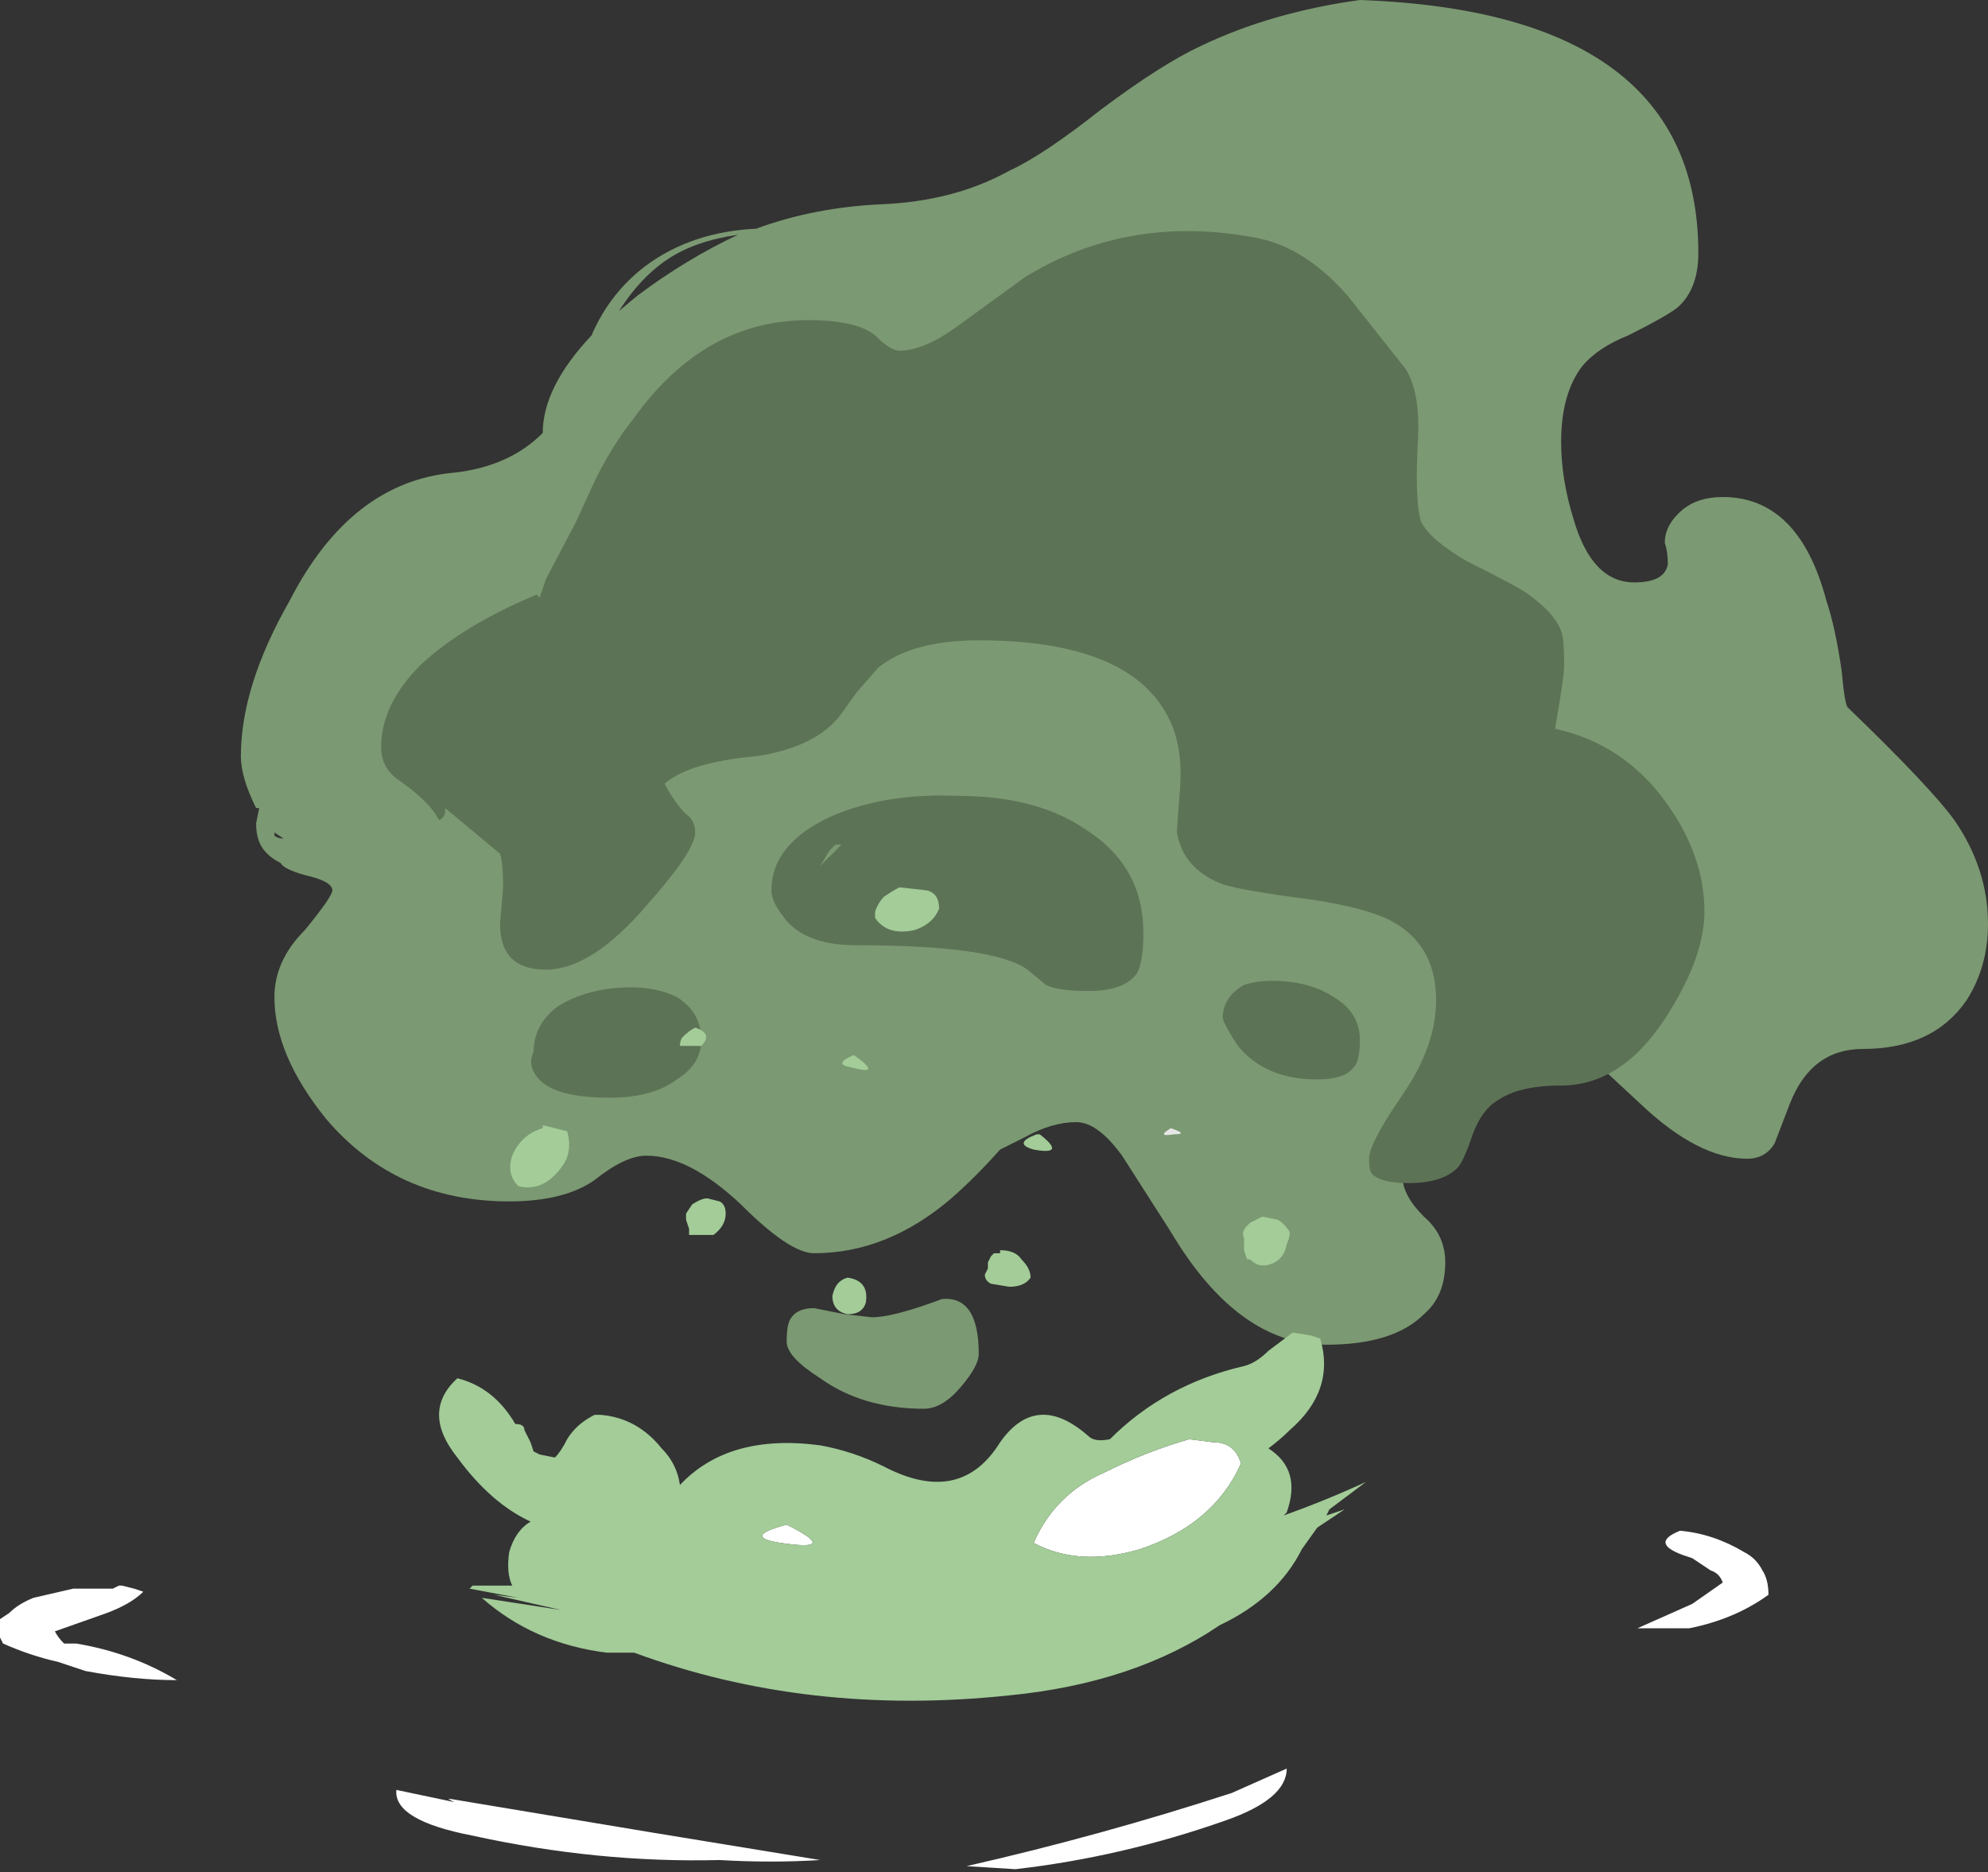<?xml version="1.0" encoding="UTF-8" standalone="no"?>
<svg xmlns:ffdec="https://www.free-decompiler.com/flash" xmlns:xlink="http://www.w3.org/1999/xlink" ffdec:objectType="shape" height="30.7px" width="32.6px" xmlns="http://www.w3.org/2000/svg">
  <rect width="100%" height="100%" fill="#333333" stroke="none"/>
  <g transform="matrix(1.0, 0.0, 0.0, 1.0, 15.05, 27.9)">
    <path d="M12.45 -22.85 Q12.25 -22.7 11.65 -22.4 11.15 -22.2 10.9 -21.9 10.55 -21.45 10.55 -20.65 10.55 -20.05 10.75 -19.4 11.05 -18.35 11.75 -18.35 12.25 -18.35 12.3 -18.65 12.3 -18.85 12.25 -19.0 12.25 -19.3 12.55 -19.55 12.8 -19.75 13.2 -19.75 14.45 -19.75 14.9 -18.05 15.05 -17.6 15.15 -16.9 15.2 -16.35 15.25 -16.3 16.6 -15.0 17.0 -14.45 17.55 -13.65 17.55 -12.75 17.55 -12.05 17.2 -11.5 16.65 -10.7 15.5 -10.7 14.65 -10.7 14.3 -9.8 L14.05 -9.15 Q13.9 -8.9 13.6 -8.9 12.8 -8.9 11.85 -9.8 L11.15 -10.45 8.85 -9.8 7.95 -8.6 Q7.95 -8.3 8.3 -7.95 8.65 -7.65 8.65 -7.2 8.65 -6.65 8.3 -6.35 7.8 -5.85 6.7 -5.85 5.25 -5.85 4.15 -7.7 L3.35 -8.95 Q2.95 -9.5 2.6 -9.5 2.2 -9.5 1.75 -9.25 L1.35 -9.05 Q0.95 -8.6 0.55 -8.25 -0.5 -7.35 -1.7 -7.35 -2.1 -7.35 -2.9 -8.15 -3.75 -8.95 -4.45 -8.95 -4.8 -8.95 -5.3 -8.55 -5.8 -8.2 -6.7 -8.2 -8.55 -8.2 -9.7 -9.55 -10.55 -10.6 -10.55 -11.55 -10.55 -12.15 -10.05 -12.65 -9.6 -13.2 -9.6 -13.3 -9.6 -13.45 -10.05 -13.55 -10.4 -13.65 -10.45 -13.75 -10.65 -13.85 -10.75 -14.0 -10.85 -14.15 -10.85 -14.4 L-10.8 -14.65 -10.85 -14.65 Q-11.1 -15.15 -11.1 -15.5 -11.1 -16.65 -10.3 -18.05 -9.3 -20.0 -7.6 -20.15 -6.7 -20.25 -6.15 -20.8 -6.15 -21.55 -5.35 -22.4 -5.05 -23.1 -4.45 -23.55 -3.7 -24.1 -2.65 -24.15 -1.7 -24.5 -0.6 -24.55 0.6 -24.6 1.5 -25.1 2.05 -25.35 3.0 -26.1 4.0 -26.85 4.65 -27.15 5.8 -27.7 7.25 -27.9 12.8 -27.7 12.8 -23.75 12.8 -23.15 12.45 -22.85 M0.7 -5.15 Q0.4 -4.8 0.1 -4.8 -0.9 -4.8 -1.6 -5.3 -2.15 -5.65 -2.15 -5.9 -2.15 -6.15 -2.1 -6.25 -2.0 -6.45 -1.7 -6.45 L-1.2 -6.35 -0.75 -6.3 Q-0.4 -6.3 0.4 -6.6 1.0 -6.65 1.0 -5.7 1.0 -5.5 0.7 -5.15 M-4.1 -23.65 Q-4.55 -23.35 -4.9 -22.8 L-4.6 -23.05 Q-3.8 -23.65 -2.95 -24.05 -3.65 -23.95 -4.1 -23.65 M-10.4 -14.15 L-10.55 -14.25 -10.55 -14.2 Q-10.5 -14.15 -10.4 -14.15" fill="#7b9972" fill-rule="evenodd" stroke="none"/>
    <path d="M8.0 -21.85 Q8.25 -21.45 8.2 -20.65 8.15 -19.7 8.25 -19.35 8.4 -19.05 9.0 -18.7 9.7 -18.35 9.95 -18.2 10.45 -17.85 10.55 -17.55 10.6 -17.45 10.6 -17.0 10.6 -16.8 10.45 -15.95 11.6 -15.7 12.3 -14.7 12.9 -13.85 12.9 -12.95 12.9 -12.25 12.35 -11.35 11.6 -10.1 10.55 -10.1 9.85 -10.1 9.5 -9.85 9.25 -9.7 9.1 -9.3 8.95 -8.85 8.85 -8.75 8.6 -8.5 8.05 -8.5 7.6 -8.5 7.45 -8.65 7.4 -8.7 7.4 -8.9 7.4 -9.15 7.95 -9.95 8.5 -10.75 8.5 -11.5 8.5 -12.35 7.85 -12.75 7.45 -13.0 6.45 -13.15 5.3 -13.3 5.0 -13.4 4.35 -13.65 4.25 -14.25 4.25 -14.35 4.3 -14.95 4.35 -15.6 4.15 -16.05 3.55 -17.4 1.0 -17.4 -0.1 -17.4 -0.65 -16.95 L-1.0 -16.55 -1.25 -16.2 Q-1.65 -15.65 -2.65 -15.5 -3.75 -15.4 -4.15 -15.05 -4.0 -14.75 -3.8 -14.55 -3.65 -14.45 -3.65 -14.25 -3.65 -13.95 -4.45 -13.05 -5.35 -12.0 -6.1 -12.0 -6.85 -12.0 -6.85 -12.75 L-6.8 -13.35 Q-6.8 -13.75 -6.85 -13.9 L-7.75 -14.65 -7.75 -14.6 Q-7.75 -14.5 -7.85 -14.45 -8.0 -14.75 -8.5 -15.1 -8.8 -15.3 -8.8 -15.65 -8.8 -16.35 -8.15 -17.0 -7.45 -17.65 -6.25 -18.15 L-6.2 -18.1 -6.1 -18.4 -5.6 -19.35 -5.35 -19.9 Q-5.05 -20.55 -4.65 -21.05 -3.5 -22.65 -1.8 -22.65 -1.0 -22.65 -0.7 -22.4 -0.45 -22.15 -0.3 -22.15 0.1 -22.15 0.65 -22.55 L1.75 -23.35 Q3.45 -24.4 5.55 -24.0 6.35 -23.85 7.05 -23.05 L8.0 -21.85 M2.75 -14.3 Q3.7 -13.7 3.7 -12.6 3.7 -12.15 3.6 -11.95 3.4 -11.65 2.8 -11.65 2.3 -11.65 2.1 -11.75 L1.8 -12.0 Q1.25 -12.4 -1.0 -12.4 -1.8 -12.4 -2.15 -12.8 -2.4 -13.1 -2.4 -13.3 -2.4 -14.05 -1.45 -14.5 -0.55 -14.9 0.65 -14.85 1.95 -14.85 2.75 -14.3 M6.9 -11.5 Q7.25 -11.25 7.25 -10.85 7.25 -10.5 7.15 -10.4 7.0 -10.2 6.55 -10.2 5.7 -10.2 5.25 -10.75 5.05 -11.05 5.0 -11.2 5.0 -11.55 5.35 -11.75 5.65 -11.85 6.1 -11.8 6.55 -11.75 6.9 -11.5 M-1.6 -13.7 L-1.25 -14.05 -1.35 -14.05 -1.45 -13.95 -1.6 -13.7 M-3.55 -10.85 Q-3.55 -10.45 -3.95 -10.2 -4.35 -9.9 -5.05 -9.9 -6.0 -9.9 -6.25 -10.25 -6.4 -10.45 -6.3 -10.65 -6.3 -11.1 -5.9 -11.4 -5.5 -11.65 -4.95 -11.7 -4.35 -11.75 -3.95 -11.55 -3.55 -11.3 -3.55 -10.85" fill="#5d7356" fill-rule="evenodd" stroke="none"/>
    <path d="M6.2 -7.3 L6.2 -7.3 M4.15 -9.4 Q4.45 -9.3 4.2 -9.3 3.9 -9.25 4.15 -9.4" fill="#e6e6e6" fill-rule="evenodd" stroke="none"/>
    <path d="M4.45 -4.3 L4.85 -4.25 Q5.2 -4.25 5.3 -3.9 4.85 -2.9 3.65 -2.5 2.65 -2.2 1.9 -2.6 2.25 -3.4 3.05 -3.75 3.75 -4.1 4.45 -4.3 M13.0 -2.15 L12.7 -2.35 12.55 -2.4 Q12.0 -2.6 12.5 -2.8 13.05 -2.75 13.55 -2.45 13.75 -2.35 13.85 -2.15 13.95 -2.0 13.95 -1.75 13.4 -1.35 12.65 -1.2 L11.8 -1.2 12.7 -1.6 13.2 -1.95 Q13.15 -2.1 13.0 -2.15 M0.8 2.7 Q3.0 2.2 5.15 1.5 L6.05 1.1 Q6.05 1.6 5.05 1.95 3.35 2.55 1.6 2.75 L0.8 2.7 M-15.05 -1.05 L-15.05 -1.35 -14.9 -1.45 Q-14.75 -1.6 -14.5 -1.7 L-13.85 -1.85 -13.2 -1.85 -13.1 -1.9 -13.05 -1.9 -12.85 -1.85 -12.7 -1.8 Q-12.9 -1.6 -13.3 -1.45 L-14.15 -1.15 Q-14.1 -1.05 -14.0 -0.95 L-13.8 -0.95 Q-12.9 -0.8 -12.15 -0.35 -12.85 -0.35 -13.65 -0.5 L-14.1 -0.65 Q-14.55 -0.75 -15.0 -0.95 L-15.05 -1.05 M-2.15 -2.9 Q-1.25 -2.45 -2.25 -2.6 -2.9 -2.7 -2.15 -2.9 M-1.6 2.6 Q-2.4 2.65 -3.25 2.6 -5.25 2.65 -7.3 2.2 -8.6 1.95 -8.55 1.45 L-7.6 1.65 -7.7 1.6 -7.65 1.6 -4.35 2.15 -1.6 2.6" fill="#ffffff" fill-rule="evenodd" stroke="none"/>
    <path d="M6.05 -7.5 Q6.0 -7.2 5.7 -7.15 L5.65 -7.15 Q5.55 -7.15 5.45 -7.25 L5.4 -7.25 5.35 -7.4 5.35 -7.6 Q5.3 -7.7 5.4 -7.8 L5.45 -7.85 5.65 -7.95 5.9 -7.9 Q6.0 -7.85 6.1 -7.7 6.1 -7.6 6.05 -7.5 M0.35 -13.0 Q0.25 -12.75 -0.05 -12.65 -0.5 -12.55 -0.7 -12.85 L-0.7 -12.95 Q-0.65 -13.1 -0.55 -13.2 -0.4 -13.3 -0.3 -13.35 L0.15 -13.3 Q0.35 -13.25 0.35 -13.0 M1.95 -9.3 L2.0 -9.3 Q2.45 -8.95 1.9 -9.05 1.55 -9.15 1.95 -9.3 M1.35 -7.35 L1.35 -7.4 Q1.6 -7.4 1.7 -7.25 1.85 -7.1 1.85 -6.95 1.75 -6.8 1.5 -6.8 L1.2 -6.85 Q1.1 -6.9 1.1 -7.0 L1.15 -7.1 1.15 -7.2 1.2 -7.3 1.25 -7.35 1.35 -7.35 M4.45 -4.3 Q3.75 -4.1 3.05 -3.75 2.25 -3.4 1.9 -2.6 2.65 -2.2 3.65 -2.5 4.85 -2.9 5.3 -3.9 5.2 -4.25 4.85 -4.25 L4.45 -4.3 M5.75 -5.75 L6.15 -6.05 6.45 -6.0 6.6 -5.95 Q6.85 -5.1 6.1 -4.45 5.95 -4.3 5.75 -4.15 6.3 -3.8 6.05 -3.1 L6.0 -3.05 Q6.7 -3.3 7.35 -3.6 L6.75 -3.15 6.7 -3.05 7.0 -3.15 6.55 -2.85 6.3 -2.5 Q5.9 -1.7 4.95 -1.25 3.55 -0.3 1.5 -0.1 -1.8 0.25 -4.65 -0.8 L-5.1 -0.8 Q-6.3 -0.95 -7.15 -1.7 L-5.85 -1.5 -6.95 -1.75 -6.55 -1.7 -7.35 -1.85 -7.3 -1.9 -6.65 -1.9 Q-6.75 -2.1 -6.7 -2.45 -6.6 -2.8 -6.35 -2.95 -7.0 -3.25 -7.55 -4.0 -8.15 -4.75 -7.55 -5.3 -6.95 -5.15 -6.6 -4.55 -6.45 -4.55 -6.45 -4.45 L-6.35 -4.25 -6.3 -4.1 -6.2 -4.05 -5.95 -4.0 Q-5.85 -4.1 -5.75 -4.3 -5.6 -4.55 -5.3 -4.7 L-5.2 -4.7 Q-4.6 -4.65 -4.2 -4.15 -3.95 -3.9 -3.9 -3.55 -3.1 -4.4 -1.6 -4.2 -1.05 -4.1 -0.55 -3.85 0.7 -3.2 1.35 -4.25 1.95 -5.1 2.8 -4.35 2.9 -4.25 3.15 -4.3 4.05 -5.2 5.35 -5.5 5.55 -5.55 5.75 -5.75 M-3.55 -10.75 L-3.9 -10.75 Q-3.9 -10.85 -3.85 -10.9 -3.75 -11.0 -3.65 -11.05 -3.35 -10.95 -3.55 -10.75 M-3.25 -8.2 Q-3.15 -8.15 -3.15 -8.0 -3.15 -7.8 -3.35 -7.65 L-3.75 -7.65 -3.75 -7.75 -3.8 -7.9 -3.8 -8.0 -3.7 -8.15 Q-3.55 -8.25 -3.45 -8.25 L-3.25 -8.2 M-1.05 -10.6 Q-0.55 -10.25 -1.1 -10.4 -1.4 -10.45 -1.05 -10.6 M-6.55 -8.45 Q-6.75 -8.65 -6.65 -8.95 -6.5 -9.3 -6.15 -9.4 L-6.15 -9.45 -5.75 -9.35 Q-5.65 -9.0 -5.85 -8.75 -6.15 -8.35 -6.55 -8.45 M-1.15 -6.95 Q-0.8 -6.9 -0.85 -6.55 -0.9 -6.35 -1.15 -6.35 -1.4 -6.4 -1.4 -6.65 -1.35 -6.9 -1.15 -6.95 M-2.15 -2.9 Q-2.9 -2.7 -2.25 -2.6 -1.25 -2.45 -2.15 -2.9" fill="#a3cc98" fill-rule="evenodd" stroke="none"/>
  </g>
</svg>
